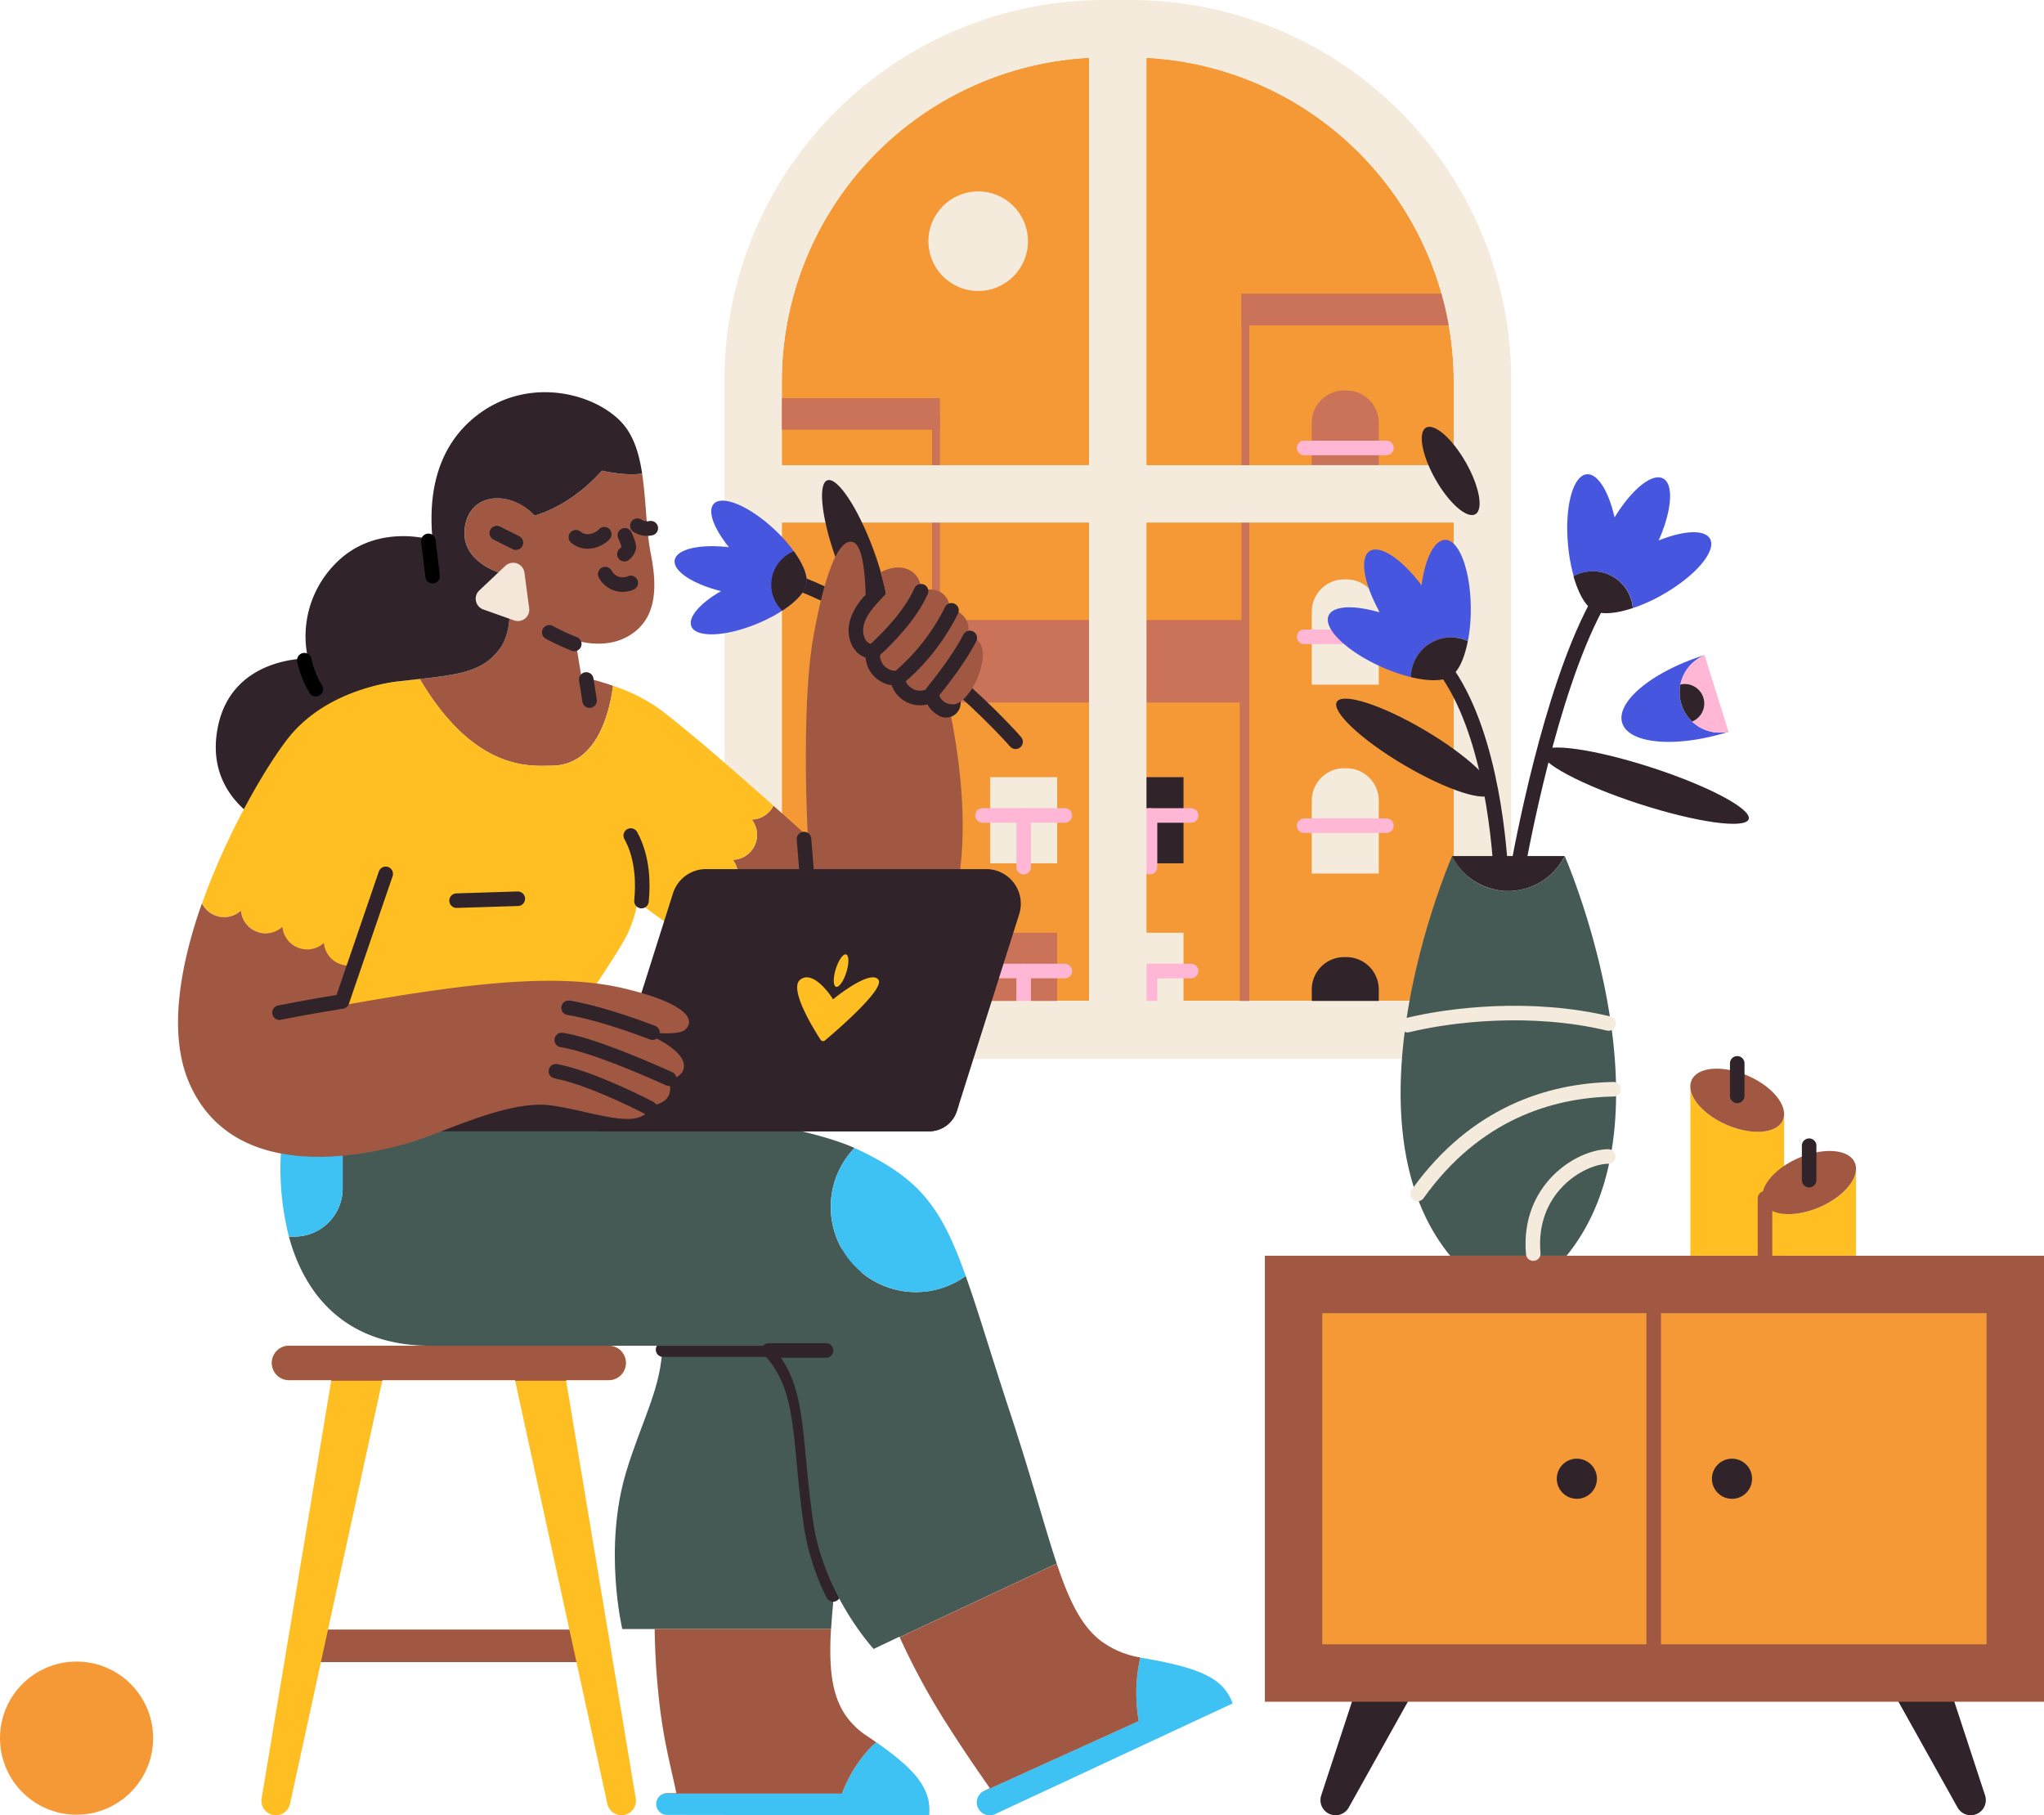 <svg xmlns="http://www.w3.org/2000/svg" xmlns:xlink="http://www.w3.org/1999/xlink" viewBox="0 0 561.86 499.013">
  <defs>
    <clipPath id="clip-path">
      <path id="Path_2070" data-name="Path 2070" d="M620.971,423.023c-1.032-2.492,2.411-6.4,8.145-9.7-7.765-1.933-13.281-5.533-12.727-8.557s6.983-4.447,14.932-3.513c-4.181-5.1-6.022-9.98-4.175-11.946,2.351-2.514,9.812.657,16.659,7.059,5.973,5.593,9.5,11.815,8.753,14.981-.418,3.225-5.918,7.8-13.477,10.925C630.386,425.874,622.29,426.21,620.971,423.023Z" transform="translate(-616.35 -388.442)" fill="#4756df"/>
    </clipPath>
  </defs>
  <g id="Group_11553" data-name="Group 11553" transform="translate(-39 -154.987)">
    <g id="Layer_6" data-name="Layer 6" transform="translate(-235.86 19.987)">
      <path id="Path_2042" data-name="Path 2042" d="M759.884,163.92h6.261a89.217,89.217,0,0,1,89.2,89.217v170.2H670.64v-170.2a89.217,89.217,0,0,1,89.244-89.217Z" transform="translate(-180.879 -13.217)" fill="#f49935"/>
      <path id="Path_2043" data-name="Path 2043" d="M831.669,451.172v105.1H749.712v-105.1h81.957M833.841,449h-86.3V558.448h86.3Z" transform="translate(-216.024 -143.504)" fill="#ca7358"/>
      <rect id="Rectangle_119" data-name="Rectangle 119" width="86.301" height="22.626" transform="translate(531.516 305.49)" fill="#ca7358"/>
      <path id="Path_2044" data-name="Path 2044" d="M703.342,346.5V508.967h-49.33V346.5h49.33m2.172-2.172H651.84V511.139h53.674Z" transform="translate(-172.287 -95.668)" fill="#ca7358"/>
      <path id="Path_2045" data-name="Path 2045" d="M970.616,285.932V480.759H905.5V285.932h65.114m2.172-2.172H903.33V482.931h69.458Z" transform="translate(-287.223 -67.986)" fill="#ca7358"/>
      <path id="Path_2046" data-name="Path 2046" d="M947.839,332.7h.624a8.894,8.894,0,0,1,8.894,8.894v20.047H938.94V341.594a8.894,8.894,0,0,1,8.9-8.894Z" transform="translate(-303.498 -90.353)" fill="#ca7358"/>
      <line id="Line_460" data-name="Line 460" x2="22.626" transform="translate(633.341 258.132)" fill="none" stroke="#ffb7d5" stroke-linecap="round" stroke-linejoin="round" stroke-width="4"/>
      <path id="Path_2047" data-name="Path 2047" d="M947.839,428.32h.624a8.894,8.894,0,0,1,8.894,8.894v20.047H938.94V437.214A8.894,8.894,0,0,1,947.839,428.32Z" transform="translate(-303.498 -134.053)" fill="#f5ebdd"/>
      <line id="Line_461" data-name="Line 461" x2="22.626" transform="translate(633.341 310.051)" fill="none" stroke="#ffb7d5" stroke-linecap="round" stroke-linejoin="round" stroke-width="4"/>
      <path id="Path_2048" data-name="Path 2048" d="M947.839,523.94h.624a8.894,8.894,0,0,1,8.894,8.894v20.047H938.94V532.834a8.894,8.894,0,0,1,8.894-8.894Z" transform="translate(-303.498 -177.753)" fill="#f5ebdd"/>
      <line id="Line_462" data-name="Line 462" x2="22.626" transform="translate(633.341 361.971)" fill="none" stroke="#ffb7d5" stroke-linecap="round" stroke-linejoin="round" stroke-width="4"/>
      <path id="Path_2049" data-name="Path 2049" d="M947.839,619.56h.624a8.894,8.894,0,0,1,8.894,8.894v18.418H938.94V628.454A8.894,8.894,0,0,1,947.839,619.56Z" transform="translate(-303.498 -221.453)" fill="#30242a"/>
      <rect id="Rectangle_120" data-name="Rectangle 120" width="69.458" height="8.682" transform="translate(616.107 215.774)" fill="#ca7358"/>
      <rect id="Rectangle_121" data-name="Rectangle 121" width="53.674" height="8.682" transform="translate(479.553 244.454)" fill="#ca7358"/>
      <rect id="Rectangle_122" data-name="Rectangle 122" width="18.418" height="23.679" transform="translate(547.04 348.641)" fill="#f5ebdd"/>
      <line id="Line_463" data-name="Line 463" x2="22.631" transform="translate(544.933 359.164)" fill="none" stroke="#ffb7d5" stroke-linecap="round" stroke-linejoin="round" stroke-width="4"/>
      <line id="Line_464" data-name="Line 464" y1="14.21" transform="translate(556.249 359.164)" fill="none" stroke="#ffb7d5" stroke-linecap="round" stroke-linejoin="round" stroke-width="4"/>
      <rect id="Rectangle_123" data-name="Rectangle 123" width="18.418" height="23.679" transform="translate(547.04 391.406)" fill="#ca7358"/>
      <line id="Line_465" data-name="Line 465" x2="22.631" transform="translate(544.933 401.929)" fill="none" stroke="#ffb7d5" stroke-linecap="round" stroke-linejoin="round" stroke-width="4"/>
      <line id="Line_466" data-name="Line 466" y1="14.21" transform="translate(556.249 401.929)" fill="none" stroke="#ffb7d5" stroke-linecap="round" stroke-linejoin="round" stroke-width="4"/>
      <rect id="Rectangle_124" data-name="Rectangle 124" width="18.418" height="23.679" transform="translate(581.769 348.641)" fill="#30242a"/>
      <line id="Line_467" data-name="Line 467" x2="22.626" transform="translate(579.667 359.164)" fill="none" stroke="#ffb7d5" stroke-linecap="round" stroke-linejoin="round" stroke-width="4"/>
      <line id="Line_468" data-name="Line 468" y1="14.21" transform="translate(590.978 359.164)" fill="none" stroke="#ffb7d5" stroke-linecap="round" stroke-linejoin="round" stroke-width="4"/>
      <rect id="Rectangle_125" data-name="Rectangle 125" width="18.418" height="23.679" transform="translate(581.769 391.406)" fill="#f5ebdd"/>
      <line id="Line_469" data-name="Line 469" x2="22.626" transform="translate(579.667 401.929)" fill="none" stroke="#ffb7d5" stroke-linecap="round" stroke-linejoin="round" stroke-width="4"/>
      <line id="Line_470" data-name="Line 470" y1="14.21" transform="translate(590.978 401.929)" fill="none" stroke="#ffb7d5" stroke-linecap="round" stroke-linejoin="round" stroke-width="4"/>
      <circle id="Ellipse_369" data-name="Ellipse 369" cx="13.683" cy="13.683" r="13.683" transform="translate(530.066 187.62)" fill="#f5ebdd"/>
      <rect id="Rectangle_126" data-name="Rectangle 126" width="232.059" height="15.784" transform="translate(466.081 410.21)" fill="#f5ebdd"/>
      <path id="Path_2050" data-name="Path 2050" d="M753.383,135h-7.314A104.469,104.469,0,0,0,641.6,239.469V425.994H857.875V239.469A104.5,104.5,0,0,0,753.383,135ZM741.829,410.21H657.368V278.656h84.461Zm0-147.338H657.368V240.007a89.222,89.222,0,0,1,84.457-89.092ZM842.068,410.21H757.613V278.656h84.455Zm0-147.338H757.613V150.915a89.217,89.217,0,0,1,84.455,89.092Z" transform="translate(-167.607)" fill="#f5ebdd"/>
      <circle id="Ellipse_370" data-name="Ellipse 370" cx="21.046" cy="21.046" r="21.046" transform="translate(274.86 591.755)" fill="#f49935"/>
      <path id="Path_2051" data-name="Path 2051" d="M1156.36,692.8a4.158,4.158,0,0,1-.348,1.689c-1.629,3.709-8.59,4.257-15.513,1.222-5.8-2.536-9.741-6.782-9.909-10.273h0v46.305h25.786V692.8Z" transform="translate(-391.085 -251.562)" fill="#ffbe21"/>
      <path id="Path_2052" data-name="Path 2052" d="M1146.439,678c-6.923-3.035-13.873-2.487-15.513,1.222a4.235,4.235,0,0,0-.342,1.933c.168,3.491,4.11,7.737,9.909,10.273,6.923,3.035,13.873,2.487,15.513-1.222a4.16,4.16,0,0,0,.347-1.689C1156.37,684.982,1152.379,680.594,1146.439,678Z" transform="translate(-391.079 -247.265)" fill="#a15842"/>
      <path id="Path_2053" data-name="Path 2053" d="M1192.765,727.13c-.168,3.491-4.11,7.738-9.909,10.279-6.928,3.03-13.873,2.487-15.518-1.227a4.224,4.224,0,0,1-.348-1.683h0v16.289h25.781V727.13Z" transform="translate(-407.721 -270.615)" fill="#ffbe21"/>
      <path id="Path_2054" data-name="Path 2054" d="M1192.423,720.891c-1.629-3.709-8.59-4.257-15.518-1.222-5.935,2.6-9.926,6.983-9.915,10.523a4.223,4.223,0,0,0,.348,1.683c1.629,3.714,8.59,4.257,15.518,1.227,5.8-2.541,9.741-6.787,9.909-10.279a4.236,4.236,0,0,0-.342-1.933Z" transform="translate(-407.721 -266.309)" fill="#a15842"/>
      <line id="Line_471" data-name="Line 471" y1="15.784" transform="translate(760.024 464.41)" fill="none" stroke="#a15842" stroke-linecap="round" stroke-miterlimit="10" stroke-width="4"/>
      <line id="Line_472" data-name="Line 472" y2="8.948" transform="translate(752.395 427.308)" fill="none" stroke="#30242a" stroke-linecap="round" stroke-linejoin="round" stroke-width="4"/>
      <line id="Line_473" data-name="Line 473" y2="9.47" transform="translate(772.159 449.939)" fill="none" stroke="#30242a" stroke-linecap="round" stroke-linejoin="round" stroke-width="4"/>
      <path id="Path_2055" data-name="Path 2055" d="M947.5,1013.567h0a4.159,4.159,0,0,1-3.953-5.462l13.032-39.714a4.17,4.17,0,0,1,3.958-2.861h9.133a4.159,4.159,0,0,1,3.633,6.19l-22.186,39.714a4.154,4.154,0,0,1-3.616,2.134Z" transform="translate(-305.506 -379.569)" fill="#30242a"/>
      <path id="Path_2056" data-name="Path 2056" d="M1250.36,1013.567h0a4.159,4.159,0,0,0,3.953-5.462l-13.031-39.714a4.17,4.17,0,0,0-3.953-2.861h-9.138a4.165,4.165,0,0,0-3.633,6.19l22.186,39.714a4.164,4.164,0,0,0,3.616,2.134Z" transform="translate(-433.79 -379.569)" fill="#30242a"/>
      <rect id="Rectangle_127" data-name="Rectangle 127" width="214.168" height="122.605" transform="translate(622.552 480.194)" fill="#a15842"/>
      <rect id="Rectangle_128" data-name="Rectangle 128" width="182.593" height="91.036" transform="translate(638.336 495.979)" fill="#f49935"/>
      <line id="Line_474" data-name="Line 474" y2="94.191" transform="translate(729.438 494.404)" fill="none" stroke="#a15842" stroke-miterlimit="10" stroke-width="4"/>
      <circle id="Ellipse_371" data-name="Ellipse 371" cx="5.517" cy="5.517" r="5.517" transform="translate(745.439 535.98)" fill="#30242a"/>
      <circle id="Ellipse_372" data-name="Ellipse 372" cx="5.517" cy="5.517" r="5.517" transform="translate(702.794 535.98)" fill="#30242a"/>
      <rect id="Rectangle_129" data-name="Rectangle 129" width="8.943" height="77.353" transform="translate(359.521 591.902) rotate(-90)" fill="#a15842"/>
      <path id="Path_2057" data-name="Path 2057" d="M510.105,940.736,490.943,825.76h11.718a4.735,4.735,0,1,0,0-9.47H414.8a4.735,4.735,0,0,0,0,9.47h11.625L407.265,940.736a3.974,3.974,0,0,0,3.92,4.626h0a3.969,3.969,0,0,0,3.882-3.128l25.39-116.475h36.456L502.3,942.234a3.98,3.98,0,0,0,3.888,3.128h0a3.975,3.975,0,0,0,3.92-4.626Z" transform="translate(-60.487 -311.363)" fill="#ffbe21"/>
      <path id="Path_2058" data-name="Path 2058" d="M505.064,825.76a4.735,4.735,0,0,0,0-9.47H417.2a4.735,4.735,0,0,0,0,9.47H428.83v.147h14.02l.033-.147h36.456l.033.147h14.02v-.147Z" transform="translate(-62.891 -311.363)" fill="#a15842"/>
      <path id="Path_2059" data-name="Path 2059" d="M589.631,871.078h55.927c.7-11.875,3.176-27.627,5.234-48.906,1.83-18.869,3.4-34.707,3.3-47.782-.174-21.8-55.927,4.583-55.927,4.583,0,4.762.961,9.334.988,13.765.065,11.511-5.766,21.307-9.931,35.19-6.315,21.051-1.053,43.151-1.053,43.151Z" transform="translate(-142.25 -288.271)" fill="#455955"/>
      <path id="Path_2060" data-name="Path 2060" d="M658.117,1031.15H609.156a2.992,2.992,0,0,0,.9,5.843l72.048.1c.635-7-3.345-12.277-14.574-20.09C661.125,1022.555,658.117,1031.15,658.117,1031.15Z" transform="translate(-151.828 -403.091)" fill="#3ec1f3"/>
      <path id="Path_2061" data-name="Path 2061" d="M664.65,989.122a21.214,21.214,0,0,1-5.913-5.723c-3.8-5.576-4.6-13.086-3.98-23.679H606.29A197.037,197.037,0,0,0,608,983.4c1.238,8.889,2.91,15,4.252,21.431h-2.547a2.959,2.959,0,0,0-.907.141h48.961s3.008-8.6,9.415-14.117Q665.969,990,664.65,989.122Z" transform="translate(-151.47 -376.913)" fill="#a15842"/>
      <path id="Path_2062" data-name="Path 2062" d="M657.285,885.562a63.835,63.835,0,0,1-6.054-18.966c-3.546-24.635-1.444-37.265-11.441-48.325H610.54" transform="translate(-153.412 -312.268)" fill="none" stroke="#30242a" stroke-linecap="round" stroke-linejoin="round" stroke-width="4"/>
      <path id="Path_2063" data-name="Path 2063" d="M587.772,830.277l.054.13L631,810.187c-3.361-10.056-6.874-23.435-12.646-40.946-5.408-16.387-8.986-28.631-12.375-38.106a23.408,23.408,0,0,1-30.575-35.2c-23.049-10.414-104.915-17.207-104.915-17.207l-46.311-6.841c-2.443,4.04-4.523,10.441-5.652,17.918h16.181v17.3A13.222,13.222,0,0,1,421.5,720.3h-1.569c4.42,16.289,15.79,30.01,39,30.01h93.664c10,11.05,7.895,23.679,11.441,48.325,2.9,20.161,16.642,35.022,16.642,35.022Z" transform="translate(-65.66 -245.369)" fill="#455955"/>
      <path id="Path_2064" data-name="Path 2064" d="M813.891,991.579l-43,19.5a3.54,3.54,0,0,0,3.551,6.1l65.255-30.407c-2.557-7.059-9.133-9.774-24.711-12.488l-.668-.125A44.377,44.377,0,0,0,813.891,991.579Z" transform="translate(-226.003 -383.513)" fill="#3ec1f3"/>
      <path id="Path_2065" data-name="Path 2065" d="M796.466,952.416a24.813,24.813,0,0,1-10.909-4.61c-5.354-4.17-8.633-10.957-12.06-21.176L730.32,946.851a191.743,191.743,0,0,0,13.688,24.977c4.273,6.722,8.351,12.581,11.093,16.507l-1.558.755a3.369,3.369,0,0,0-.5.3l43-19.5A44.379,44.379,0,0,1,796.466,952.416Z" transform="translate(-208.154 -361.79)" fill="#a15842"/>
      <path id="Path_2066" data-name="Path 2066" d="M718.87,755.8a23.288,23.288,0,0,0,13.672-4.425c-6.738-18.939-12.581-26.829-30.249-35.049l-.326-.147a23.408,23.408,0,0,0,16.9,39.61Z" transform="translate(-192.219 -265.611)" fill="#3ec1f3"/>
      <path id="Path_2067" data-name="Path 2067" d="M420.738,735.361a13.222,13.222,0,0,0,13.222-13.216v-17.3H417.779a76.014,76.014,0,0,0,1.39,30.5h.646Z" transform="translate(-64.898 -260.428)" fill="#3ec1f3"/>
      <line id="Line_475" data-name="Line 475" x2="15.784" transform="translate(486.134 506.241)" fill="none" stroke="#30242a" stroke-linecap="round" stroke-linejoin="round" stroke-width="4"/>
      <path id="Path_2068" data-name="Path 2068" d="M736.827,473.114s-28.414-32.622-61.987-44.454" transform="translate(-182.799 -134.208)" fill="none" stroke="#30242a" stroke-linecap="round" stroke-linejoin="round" stroke-width="4"/>
      <path id="Path_2069" data-name="Path 2069" d="M620.971,423.023c-1.032-2.492,2.411-6.4,8.145-9.7-7.765-1.933-13.281-5.533-12.727-8.557s6.983-4.447,14.932-3.513c-4.181-5.1-6.022-9.98-4.175-11.946,2.351-2.514,9.812.657,16.659,7.059,5.973,5.593,9.5,11.815,8.753,14.981-.418,3.225-5.918,7.8-13.477,10.925C630.386,425.874,622.29,426.21,620.971,423.023Z" transform="translate(-156.067 -115.828)" fill="#4756df"/>
      <g id="Group_555" data-name="Group 555" transform="translate(460.282 272.614)" clip-path="url(#clip-path)">
        <circle id="Ellipse_373" data-name="Ellipse 373" cx="9.915" cy="9.915" r="9.915" transform="translate(26.574 13.204)" fill="#30242a"/>
      </g>
      <ellipse id="Ellipse_374" data-name="Ellipse 374" cx="5.261" cy="22.116" rx="5.261" ry="22.116" transform="translate(497.33 268.868) rotate(-20.37)" fill="#30242a"/>
      <path id="Path_2071" data-name="Path 2071" d="M721.13,458.2s4.214,11.576,2.107,23.679" transform="translate(-203.954 -147.709)" fill="none" stroke="#30242a" stroke-linecap="round" stroke-linejoin="round" stroke-width="4"/>
      <path id="Path_2072" data-name="Path 2072" d="M456.332,660.855l50.535,1.026s1.265-1.846,3.166-4.642L450.87,655.8Z" transform="translate(-80.44 -238.016)" fill="none"/>
      <path id="Path_2073" data-name="Path 2073" d="M537.446,373.28c-8.981,10.1-18.526,12.337-18.526,12.337-6.174-6.733-17.375-6.733-19.086,2.807-1.862,10.572,11.213,13.482,11.213,13.482s3.3,13.64-1.759,20.378c-4.463,5.973-10.2,6.956-21.947,8.27,15.312,25.873,30.95,23.831,36.157,23.831,12.489,0,16.007-14.492,16.99-21.964a74.331,74.331,0,0,0-8.688-2.449l-1.683-10.1s7.857,2.8,14.6-1.124,8.422-11.229,6.174-22.452c-1.33-6.651-1.281-14.878-2.422-22.23C544.016,374.822,537.446,373.28,537.446,373.28Z" transform="translate(-97.108 -108.899)" fill="#a15842"/>
      <path id="Path_2074" data-name="Path 2074" d="M693.852,446.094c-2.384-9.54-21.046-14.715-21.046-14.715s1.119-21.415-3.687-22.1c-3.681-.543-7.368,8.422-10.523,25.786-3.529,19.406-1.58,55.248-1.58,55.248s-3.9-3.546-9.442-8.481a6.831,6.831,0,0,1-5.973,3.8,6.831,6.831,0,0,1-5.229,11.061,6.831,6.831,0,0,1-5.229,11.06,6.831,6.831,0,0,1-5.973,11.033c11.527,7.5,27.2,16.257,37.639,16.257C717.531,535.024,695.432,452.409,693.852,446.094Z" transform="translate(-160.099 -125.341)" fill="#a15842"/>
      <path id="Path_2075" data-name="Path 2075" d="M533.754,546.649a6.842,6.842,0,0,0-.809-7.151,6.831,6.831,0,0,0,5.229-11.06,6.831,6.831,0,0,0,5.229-11.061,6.831,6.831,0,0,0,5.973-3.8c-9.546-8.5-23.94-21.111-31.6-26.774a47.943,47.943,0,0,0-12.488-6.174c-.956,7.493-4.452,21.964-16.941,21.964-5.185,0-20.845,2.042-36.157-23.831l-4.919.543c-16.941,1.884-24.651,11-29.191,21.893-2.807,6.738-5.055,19.086-5.055,19.086a230.8,230.8,0,0,0-2.682,34.208l22.029,20.389,59.141,1.461c4.735-6.983,13.422-19.879,16.289-24.825a31.74,31.74,0,0,0,4.208-11.576s6.32,4.941,14.981,10.583A6.831,6.831,0,0,0,533.754,546.649Z" transform="translate(-61.917 -157.105)" fill="#ffbe21"/>
      <path id="Path_2076" data-name="Path 2076" d="M496.443,342.774c-6.733-8.416-25.259-14.031-39.855-3.366s-13.471,28.067-12.912,34.8c0,0-15.714-5.055-26.943,6.733a28.414,28.414,0,0,0-7.3,25.824s-20.677-.581-24.7,18.526c-2.286,10.86,1.982,18.087,6.717,22.561a30.239,30.239,0,0,0,9.562,6.065s2.248-12.347,5.055-19.086c4.539-10.892,12.25-20.009,29.191-21.893l4.919-.543c11.75-1.314,17.484-2.313,21.947-8.27,5.05-6.738,1.738-20.378,1.738-20.378s-13.091-2.91-11.229-13.471c1.689-9.54,12.912-9.54,19.086-2.807,0,0,9.546-2.243,18.526-12.347,0,0,6.57,1.542,11.05.787C500.532,350.853,499.185,346.211,496.443,342.774Z" transform="translate(-49.925 -90.745)" fill="#30242a"/>
      <path id="Path_2077" data-name="Path 2077" d="M734.617,468.717c-1.591-.733-2.541-2.579-2.27-6.109,0,0-3.29,4.127-6.793,2.291s-2.1-5.788-2.1-5.788-3.16,2.107-5.788-.543c-2.384-2.384-.543-6.315-.543-6.315s-3.5,1.428-4.735-1.053c-1.558-3.106.337-6.358,2.389-8.851" transform="translate(-199.697 -140.465)" fill="none" stroke="#30242a" stroke-linecap="round" stroke-linejoin="round" stroke-width="8"/>
      <path id="Path_2078" data-name="Path 2078" d="M428.92,469.23a25.172,25.172,0,0,0,3.171,7.955" transform="translate(-70.408 -152.75)" fill="none" stroke="#000" stroke-linecap="round" stroke-miterlimit="10" stroke-width="4"/>
      <line id="Line_476" data-name="Line 476" x2="1.319" y2="16.403" transform="translate(495.864 365.653)" fill="none" stroke="#30242a" stroke-linecap="round" stroke-linejoin="round" stroke-width="4"/>
      <path id="Path_2079" data-name="Path 2079" d="M594.18,558c3.437,6.19,3.394,13.618,2.948,18.021" transform="translate(-145.936 -193.319)" fill="none" stroke="#30242a" stroke-linecap="round" stroke-linejoin="round" stroke-width="4"/>
      <line id="Line_477" data-name="Line 477" x1="16.838" y2="0.527" transform="translate(400.359 382.056)" fill="none" stroke="#30242a" stroke-linecap="round" stroke-linejoin="round" stroke-width="4"/>
      <path id="Path_2080" data-name="Path 2080" d="M559.8,458.317a63.1,63.1,0,0,1-6.874-3.187" transform="translate(-127.083 -146.306)" fill="none" stroke="#30242a" stroke-linecap="round" stroke-linejoin="round" stroke-width="4"/>
      <line id="Line_478" data-name="Line 478" x1="0.918" y1="5.815" transform="translate(436.011 321.78)" fill="none" stroke="#30242a" stroke-linecap="round" stroke-linejoin="round" stroke-width="4"/>
      <line id="Line_479" data-name="Line 479" x2="1.167" y2="9.708" transform="translate(392.616 283.679)" fill="none" stroke="#000" stroke-linecap="round" stroke-miterlimit="10" stroke-width="4"/>
      <path id="Path_2081" data-name="Path 2081" d="M588.271,428.071a5.446,5.446,0,0,1-7.021-2.411" transform="translate(-140.026 -132.837)" fill="none" stroke="#30242a" stroke-linecap="round" stroke-linejoin="round" stroke-width="4"/>
      <line id="Line_480" data-name="Line 480" x1="5.261" y1="2.628" transform="translate(411.409 281.55)" fill="none" stroke="#30242a" stroke-linecap="round" stroke-linejoin="round" stroke-width="4"/>
      <path id="Path_2082" data-name="Path 2082" d="M574.207,405.45c-.842,1.146-4.811,3.366-7.8.831" transform="translate(-133.244 -123.601)" fill="none" stroke="#30242a" stroke-linecap="round" stroke-linejoin="round" stroke-width="4"/>
      <path id="Path_2083" data-name="Path 2083" d="M601.221,401.824a4.886,4.886,0,0,1-3.681-.684" transform="translate(-147.471 -121.631)" fill="none" stroke="#30242a" stroke-linecap="round" stroke-linejoin="round" stroke-width="4"/>
      <path id="Path_2084" data-name="Path 2084" d="M591.1,406c.6,1.363,1.184,2.867,1.059,3.442a3.2,3.2,0,0,1-1.184,1.748" transform="translate(-144.473 -123.852)" fill="none" stroke="#30242a" stroke-linecap="round" stroke-linejoin="round" stroke-width="4"/>
      <path id="Path_2085" data-name="Path 2085" d="M523.847,420.746l-7.184,6.776a3.128,3.128,0,0,0,1.086,5.218l8.492,3.014a3.128,3.128,0,0,0,4.143-3.361l-1.309-9.774a3.128,3.128,0,0,0-5.229-1.873Z" transform="translate(-110.06 -130.209)" fill="#f4e6d8"/>
      <path id="Path_2086" data-name="Path 2086" d="M716.613,423.635s3.681-2.107,6.841-1.053a5.7,5.7,0,0,1,4.17,6.179s6.852-2.471,8.183,4.773c0,0,6.179,1.385,4.789,7.564,0,0,5,.266,4.007,6.82s-5.365,12-7.993,12c-2.715,0-4.632-1.667-4.262-6.516,0,0-3.29,4.127-6.793,2.291s-2.1-5.788-2.1-5.788-3.16,2.107-5.788-.543c-2.384-2.384-.543-6.315-.543-6.315s-3.5,1.428-4.735-1.053c-2.633-5.262,4.61-10.919,5.788-12.624Z" transform="translate(-199.698 -131.296)" fill="#a15842"/>
      <path id="Path_2087" data-name="Path 2087" d="M717.77,450.458c3.616-3.318,9.774-9.578,12.695-16.148" transform="translate(-202.419 -136.791)" fill="none" stroke="#30242a" stroke-linecap="round" stroke-linejoin="round" stroke-width="4"/>
      <path id="Path_2088" data-name="Path 2088" d="M730,462.461A58.067,58.067,0,0,0,744.416,444" transform="translate(-208.008 -141.219)" fill="none" stroke="#30242a" stroke-linecap="round" stroke-linejoin="round" stroke-width="4"/>
      <path id="Path_2089" data-name="Path 2089" d="M747.13,472.74c1.629-1.987,7.325-9.128,10.148-14.78" transform="translate(-215.837 -147.599)" fill="none" stroke="#30242a" stroke-linecap="round" stroke-linejoin="round" stroke-width="4"/>
      <path id="Path_2090" data-name="Path 2090" d="M668.544,647.081H577.41l20.715-65.445A9.518,9.518,0,0,1,607.2,575h77.011a9.518,9.518,0,0,1,9.079,12.391L676.162,641.51A8,8,0,0,1,668.544,647.081Z" transform="translate(-138.271 -201.089)" fill="#30242a"/>
      <path id="Path_2091" data-name="Path 2091" d="M479.777,694.18a5.658,5.658,0,0,0,5.392,7.368H623.8a7.993,7.993,0,0,0,7.6-5.582l.543-1.786Z" transform="translate(-93.53 -255.556)" fill="#30242a"/>
      <path id="Path_2092" data-name="Path 2092" d="M700.751,630.45c-2.118-2.9-11.745,4.756-12.45,5.392-.369-.635-5.376-8.291-9.052-5.392-3.187,2.514,3.8,13.737,5.685,16.6a.831.831,0,0,0,1.238,0C689.6,644.161,702.591,632.937,700.751,630.45Z" transform="translate(-184.438 -226.132)" fill="#ffbe21"/>
      <ellipse id="Ellipse_375" data-name="Ellipse 375" cx="4.659" cy="1.526" rx="4.659" ry="1.526" transform="translate(503.215 405.808) rotate(-72.7)" fill="#ffbe21"/>
      <path id="Path_2093" data-name="Path 2093" d="M380.786,544.327a6.847,6.847,0,0,0,7.059-1.314,6.825,6.825,0,0,0,11.4,4.442,6.831,6.831,0,0,0,11.4,4.436,6.82,6.82,0,0,0,8.644,5.973l8.21-22.05a70.23,70.23,0,0,0,4.414-26.492L431.088,480s-18.945,1.575-29.994,15.258c-5.669,7.021-16.794,25.569-23.924,45.735A6.825,6.825,0,0,0,380.786,544.327Z" transform="translate(-46.758 -157.672)" fill="#ffbe21"/>
      <path id="Path_2094" data-name="Path 2094" d="M409.42,608.988a6.825,6.825,0,0,1-4.344-5.756,6.831,6.831,0,0,1-11.4-4.436,6.825,6.825,0,0,1-11.4-4.442,6.831,6.831,0,0,1-10.718-2.014c-6.179,17.479-9.361,36.179-3.377,49.639,12.879,28.99,51.534,18.787,60.656,16.1s26.845-11.81,38.655-10.2,25.227,7.515,27.377,0c0,0,7.227-.185,4.952-7.059,0,0,3.633-.451,4.17-3.133,1.086-5.37-11.81-10.2-11.81-10.2s10.2,1.629,12.347-.543c2.715-2.715.076-7.1-16.588-11.137-18.3-4.431-42.461-1.748-78.428,4.691l4.208-11.31A6.771,6.771,0,0,1,409.42,608.988Z" transform="translate(-41.189 -209.013)" fill="#a15842"/>
      <line id="Line_481" data-name="Line 481" x1="12.016" y2="35.077" transform="translate(368.872 375.215)" fill="none" stroke="#30242a" stroke-linecap="round" stroke-linejoin="round" stroke-width="4"/>
      <path id="Path_2095" data-name="Path 2095" d="M585.777,652.042c-5.832-2.215-15.54-5.614-23.077-6.841" transform="translate(-131.549 -233.171)" fill="none" stroke="#30242a" stroke-linecap="round" stroke-linejoin="round" stroke-width="4"/>
      <path id="Path_2096" data-name="Path 2096" d="M588.745,672.162c-7.493-3.372-21.806-9.491-29.505-10.642" transform="translate(-129.967 -240.63)" fill="none" stroke="#30242a" stroke-linecap="round" stroke-linejoin="round" stroke-width="4"/>
      <path id="Path_2097" data-name="Path 2097" d="M433.068,642.14c-4.04.652-10.382,1.732-16.718,3" transform="translate(-64.664 -231.773)" fill="none" stroke="#30242a" stroke-linecap="round" stroke-linejoin="round" stroke-width="4"/>
      <path id="Path_2098" data-name="Path 2098" d="M582.066,687.467c-5.62-2.862-17.462-8.552-25.786-10.137" transform="translate(-128.614 -247.855)" fill="none" stroke="#30242a" stroke-linecap="round" stroke-linejoin="round" stroke-width="4"/>
      <path id="Path_2099" data-name="Path 2099" d="M1029.032,568.4a17.307,17.307,0,0,1-15.464,9.6c-11.2,0-15.486-9.6-15.486-9.6s-31.493,72-.543,109.867h32C1060.471,640.4,1029.032,568.4,1029.032,568.4Z" transform="translate(-324.056 -198.072)" fill="#455955"/>
      <path id="Path_2100" data-name="Path 2100" d="M1025.436,578a17.306,17.306,0,0,0,15.464-9.6h-30.95A17.347,17.347,0,0,0,1025.436,578Z" transform="translate(-335.951 -198.072)" fill="#30242a"/>
      <path id="Path_2101" data-name="Path 2101" d="M1046.4,686.45c-17.408.31-38.009,6.6-53.864,28.778" transform="translate(-327.994 -252.023)" fill="none" stroke="#f5ebdd" stroke-linecap="round" stroke-linejoin="round" stroke-width="4"/>
      <path id="Path_2102" data-name="Path 2102" d="M987.41,651.2c11.685-2.851,33.811-5.565,55.259-.461" transform="translate(-325.649 -234.394)" fill="none" stroke="#f5ebdd" stroke-linecap="round" stroke-linejoin="round" stroke-width="4"/>
      <path id="Path_2103" data-name="Path 2103" d="M1071.564,720.49c-7.786.092-22.181,8.916-20.6,26.7" transform="translate(-354.642 -267.58)" fill="none" stroke="#f5ebdd" stroke-linecap="round" stroke-linejoin="round" stroke-width="4"/>
      <path id="Path_2104" data-name="Path 2104" d="M1022.571,532.624c-.326-7.737-2.384-38.486-14.6-56.524" transform="translate(-335.046 -155.889)" fill="none" stroke="#30242a" stroke-linecap="round" stroke-miterlimit="10" stroke-width="4"/>
      <ellipse id="Ellipse_376" data-name="Ellipse 376" cx="5.566" cy="24.754" rx="5.566" ry="24.754" transform="translate(639.509 332.729) rotate(-59.46)" fill="#30242a"/>
      <ellipse id="Ellipse_377" data-name="Ellipse 377" cx="4.778" cy="13.694" rx="4.778" ry="13.694" transform="translate(662.692 254.928) rotate(-29.69)" fill="#30242a"/>
      <path id="Path_2105" data-name="Path 2105" d="M947.282,429.112c1.232-2.742,7.031-2.943,14.079-.842-4.344-7.77-5.674-15-2.8-16.859s8.943,2.259,14.27,9.41c.939-7.292,3.481-12.489,6.516-12.521,3.833,0,6.972,8.454,7.01,18.912a46.485,46.485,0,0,1-.793,8.916,11.033,11.033,0,0,0-15.627,9.909,46.764,46.764,0,0,1-8.188-2.834C952.175,438.919,945.713,432.615,947.282,429.112Z" transform="translate(-307.203 -124.904)" fill="#4756df"/>
      <path id="Path_2106" data-name="Path 2106" d="M994.178,459.5a11.017,11.017,0,0,1,10.6-.776c-.934,4.86-2.623,8.465-4.653,9.638-1.933,1.406-6.027,1.461-10.974.272A11.034,11.034,0,0,1,994.178,459.5Z" transform="translate(-326.445 -147.49)" fill="#30242a"/>
      <path id="Path_2107" data-name="Path 2107" d="M1042.36,516.925c1.5-8.547,9.3-50.448,21.79-74.155" transform="translate(-350.763 -140.657)" fill="none" stroke="#30242a" stroke-linecap="round" stroke-miterlimit="10" stroke-width="4"/>
      <ellipse id="Ellipse_378" data-name="Ellipse 378" cx="5.278" cy="29.875" rx="5.278" ry="29.875" transform="translate(697.075 346.788) rotate(-72.05)" fill="#30242a"/>
      <path id="Path_2108" data-name="Path 2108" d="M1073.635,375.111c3-.272,6.016,4.686,7.64,11.859,4.626-7.6,10.284-12.3,13.319-10.713s2.416,8.9-1.205,17.05c6.82-2.753,12.614-3.1,14.117-.483,1.89,3.334-3.947,10.224-13.031,15.383a46.642,46.642,0,0,1-8.145,3.681,11.039,11.039,0,0,0-16.29-8.758,47.358,47.358,0,0,1-1.547-8.53C1067.489,384.184,1069.818,375.459,1073.635,375.111Z" transform="translate(-362.599 -109.731)" fill="#4756df"/>
      <path id="Path_2109" data-name="Path 2109" d="M1081.855,425.478a11.033,11.033,0,0,1,5.88,8.856c-4.7,1.569-8.688,1.868-10.686.673-2.172-.994-4.23-4.539-5.62-9.432A11.022,11.022,0,0,1,1081.855,425.478Z" transform="translate(-364.048 -132.177)" fill="#30242a"/>
      <path id="Path_2110" data-name="Path 2110" d="M1118.557,466.67v.043a11.044,11.044,0,0,0,6.581,21v.043c-14.307,4.48-27.382,3.394-29.207-2.432S1104.25,471.15,1118.557,466.67Z" transform="translate(-375.149 -151.58)" fill="#4756df"/>
      <path id="Path_2111" data-name="Path 2111" d="M1128.8,484.967a5.359,5.359,0,0,0-3.22-10.192,11.044,11.044,0,0,1,6.635-8.025l6.581,21A11.049,11.049,0,0,1,1128.8,484.967Z" transform="translate(-388.796 -151.616)" fill="#ffb7d5"/>
      <path id="Path_2112" data-name="Path 2112" d="M1131.711,485.037a5.359,5.359,0,0,1-3.095,6.57,11.044,11.044,0,0,1-3.22-10.192,5.365,5.365,0,0,1,6.315,3.622Z" transform="translate(-388.612 -158.257)" fill="#30242a"/>
    </g>
  </g>
</svg>
